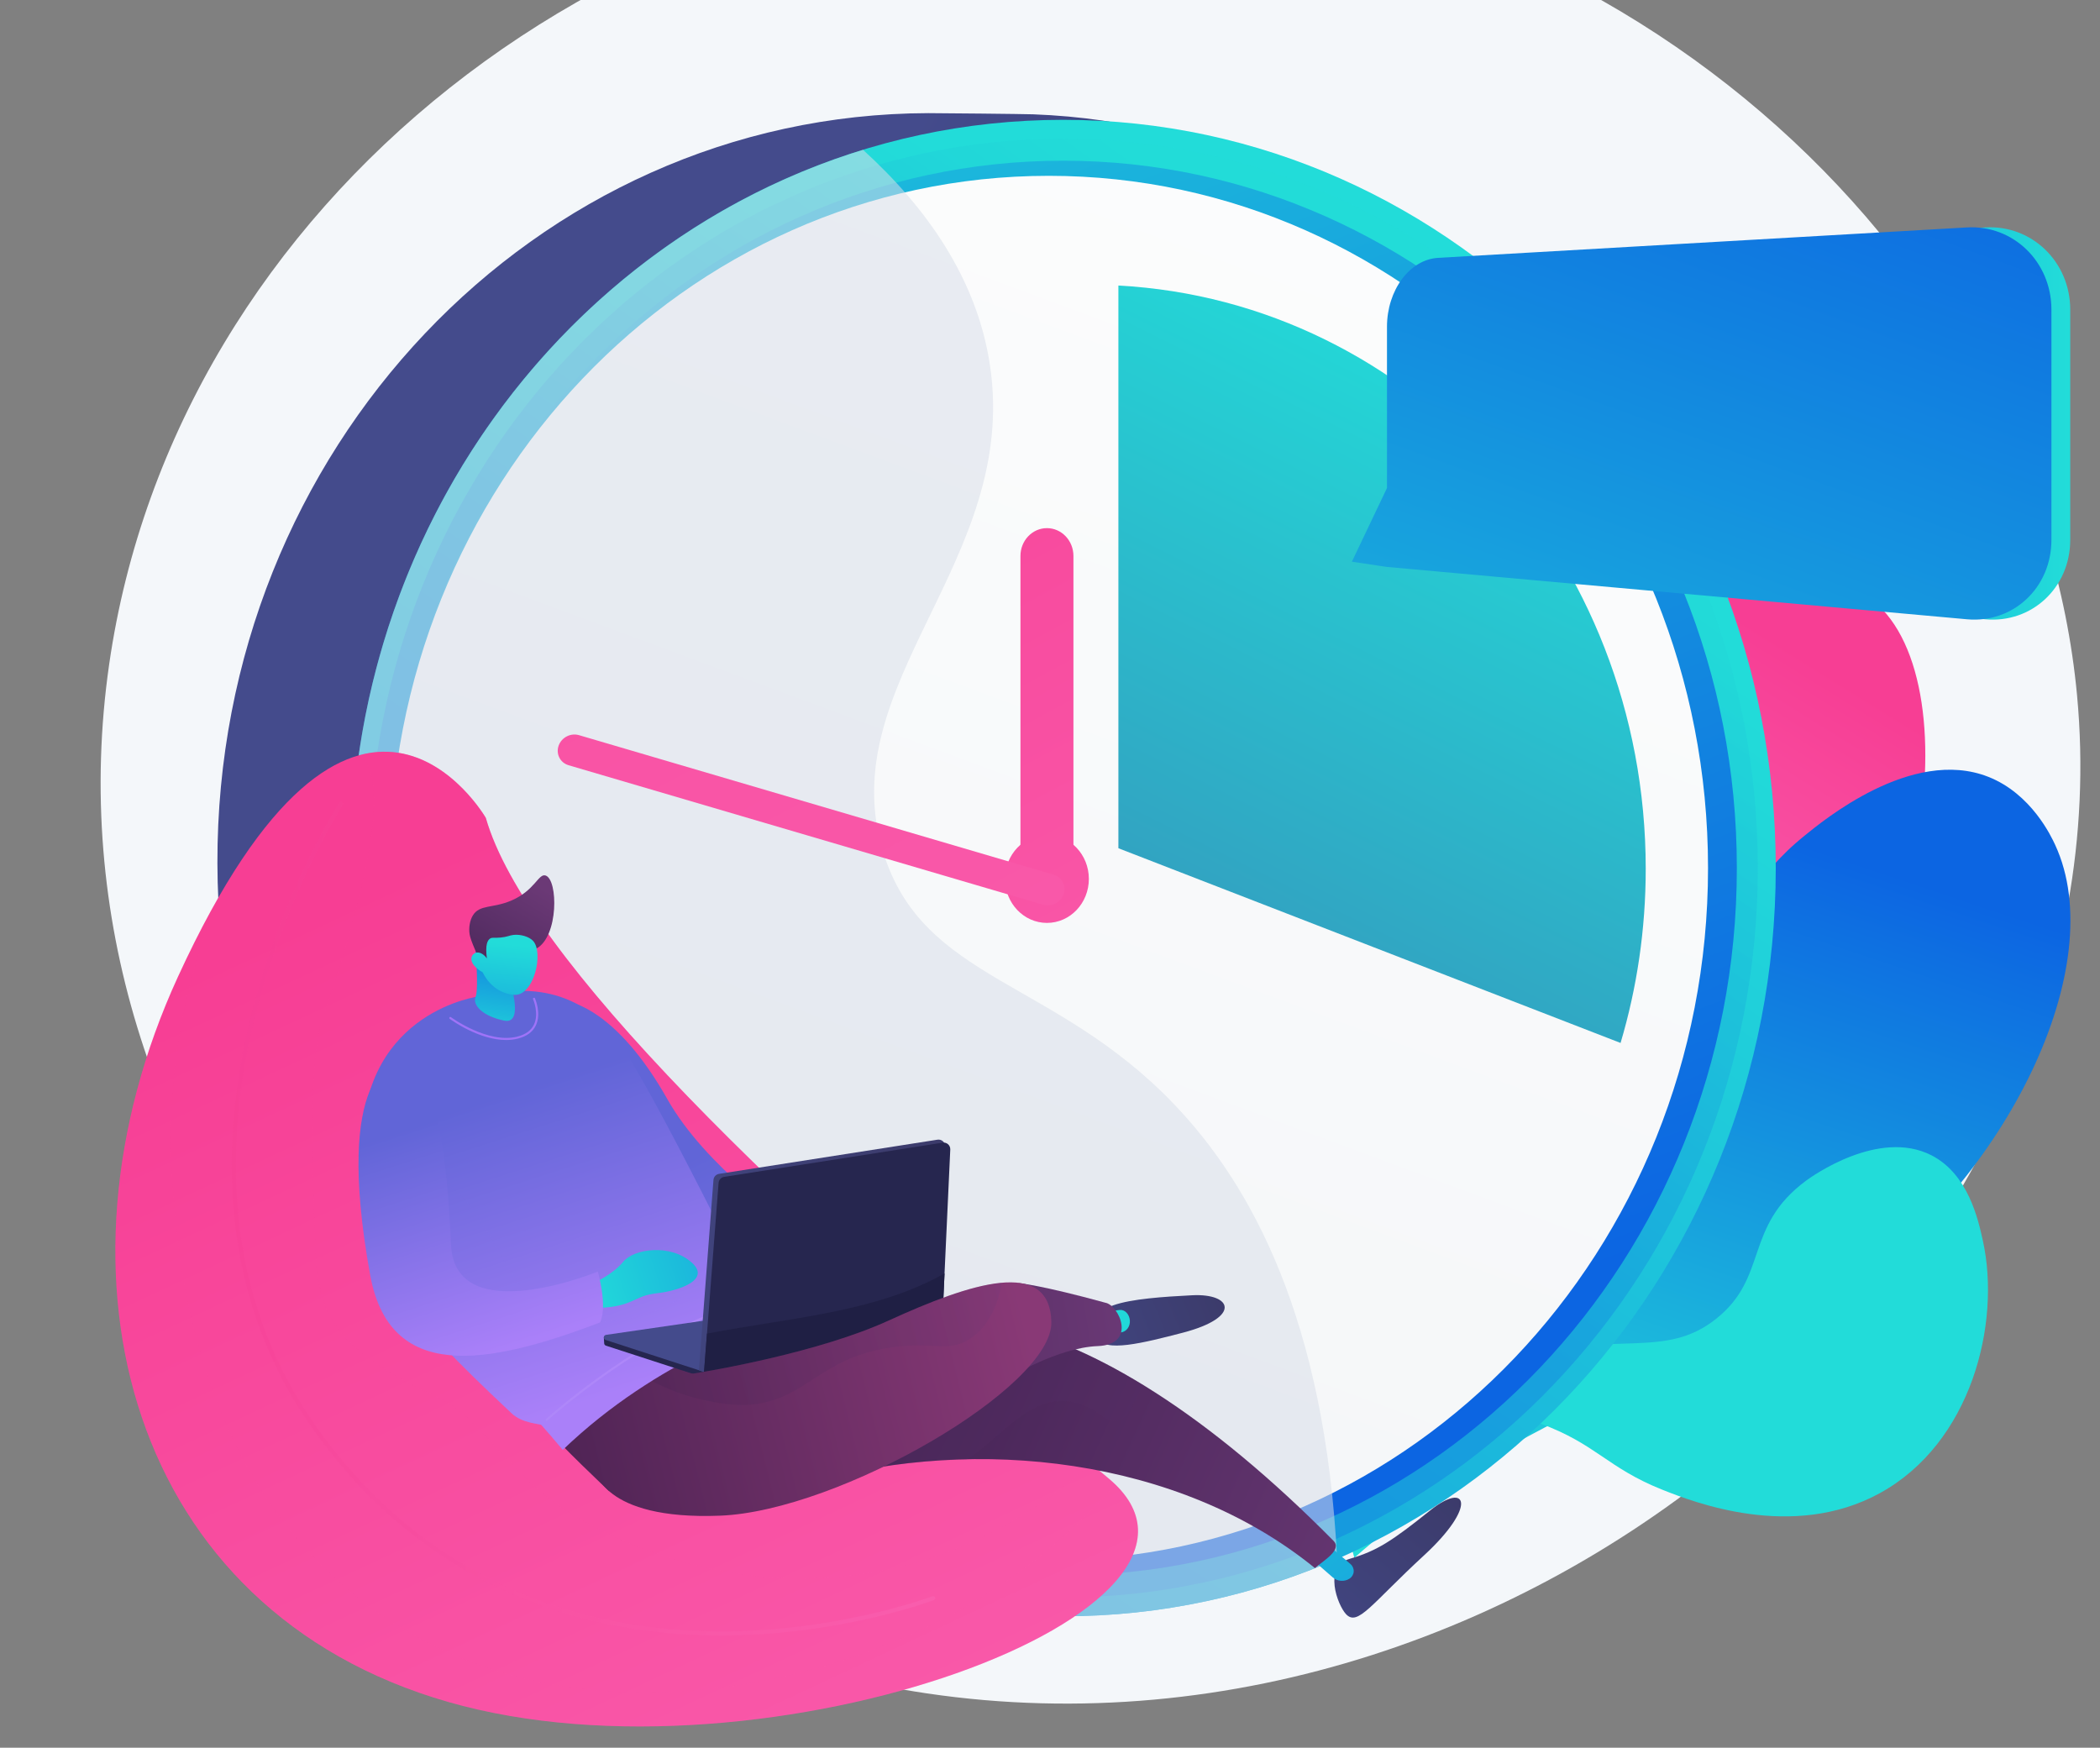 <svg width="155" height="129" viewBox="0 0 155 129" fill="none" xmlns="http://www.w3.org/2000/svg">
<rect x="0" y="0" width="155" height="129" fill="#808080" stroke="none"/>
<g clip-path="url(#clip0_786_4)">
<path d="M82.763 -9.814C45.356 -10.868 12.953 15.038 8.058 49.03C2.706 86.195 32.165 119.635 68.413 124.991C113.5 131.653 157.232 93.113 153.305 51.304C150.347 19.803 120.788 -8.742 82.763 -9.814Z" fill="#F4F7FA"/>
<path d="M109.562 107.889C108.397 103.35 107.36 96.471 109.593 89.056C112.157 80.542 116.689 79.103 121.265 70.124C127.797 57.305 122.018 47.327 128.145 43.681C131.133 41.904 135.629 42.198 138.27 44.355C145.806 50.508 142.022 74.896 128.846 83.642C122.887 87.597 117.97 86.757 113.343 92.08C109.254 96.782 109.119 103.333 109.562 107.889Z" fill="url(#paint0_linear_786_4)"/>
<path d="M99.963 114.979C98.935 111.389 97.928 105.712 100.317 100.256C104.486 90.737 114.302 92.603 122.268 82.001C128.694 73.451 125.697 67.726 133.211 61.669C134.469 60.655 141.093 55.111 146.752 57.337C149.94 58.592 151.408 61.754 151.684 62.347C155.848 71.317 148.032 87.016 136.421 95.123C129.749 99.781 127.31 98.792 115.306 104.712C108.253 108.19 103.121 112.213 99.963 114.979Z" fill="url(#paint1_linear_786_4)"/>
<path d="M100.707 104.204C102.91 102.973 106.484 101.236 111.148 100.158C119.443 98.242 122.907 100.327 126.667 97.342C130.559 94.252 128.688 90.557 133.316 87.138C133.705 86.851 138.661 83.288 142.551 85.27C145.272 86.656 146.01 90.011 146.357 91.585C147.7 97.695 145.506 106.52 138.729 110.223C132.304 113.734 125.002 110.877 122.686 109.954C118.623 108.333 117.816 106.585 113.67 105.065C108.629 103.215 103.863 103.615 100.707 104.204Z" fill="url(#paint2_linear_786_4)"/>
<path d="M121.235 63.45C121.301 93.488 105.335 118.001 76.901 118.807C76.462 118.819 69.205 118.806 68.763 118.807C39.716 118.877 16.114 94.208 16.047 63.707C15.98 33.205 39.472 8.421 68.518 8.351C69.197 8.349 75.574 8.412 76.247 8.437C104.356 9.487 121.169 33.662 121.235 63.45Z" fill="url(#paint3_linear_786_4)"/>
<path d="M78.474 119.3C107.521 119.3 131.068 94.574 131.068 64.072C131.068 33.57 107.521 8.844 78.474 8.844C49.427 8.844 25.88 33.57 25.88 64.072C25.88 94.574 49.427 119.3 78.474 119.3Z" fill="url(#paint4_linear_786_4)"/>
<path opacity="0.3" d="M78.474 117.909C106.789 117.909 129.743 93.805 129.743 64.072C129.743 34.339 106.789 10.235 78.474 10.235C50.159 10.235 27.205 34.339 27.205 64.072C27.205 93.805 50.159 117.909 78.474 117.909Z" fill="url(#paint5_linear_786_4)"/>
<path d="M78.474 116.284C105.934 116.284 128.195 92.908 128.195 64.073C128.195 35.237 105.934 11.861 78.474 11.861C51.013 11.861 28.753 35.237 28.753 64.073C28.753 92.908 51.013 116.284 78.474 116.284Z" fill="url(#paint6_linear_786_4)"/>
<path d="M77.411 115.168C104.284 115.168 126.069 92.291 126.069 64.072C126.069 35.853 104.284 12.977 77.411 12.977C50.537 12.977 28.752 35.853 28.752 64.072C28.752 92.291 50.537 115.168 77.411 115.168Z" fill="url(#paint7_linear_786_4)"/>
<path d="M82.548 62.609L119.613 76.982C120.82 72.921 121.47 68.603 121.47 64.125C121.47 41.067 104.23 22.239 82.548 21.076V62.609Z" fill="url(#paint8_linear_786_4)"/>
<g opacity="0.54">
<path d="M65.194 62.913C61.346 50.45 75.258 41.457 73.064 26.931C72.096 20.521 68.33 15.27 63.698 11.057C41.799 17.775 25.825 39.041 25.88 64.201C25.947 94.702 49.549 119.371 78.596 119.301C85.717 119.283 92.504 117.777 98.693 115.068C97.796 97.441 92.389 87.484 86.639 81.484C77.777 72.238 68.128 72.416 65.194 62.913Z" fill="#D8DEE8"/>
</g>
<path d="M77.274 68.121C78.983 68.121 80.368 66.667 80.368 64.873C80.368 63.078 78.983 61.624 77.274 61.624C75.566 61.624 74.18 63.078 74.18 64.873C74.18 66.667 75.566 68.121 77.274 68.121Z" fill="url(#paint9_linear_786_4)"/>
<path d="M77.274 38.982C76.195 38.982 75.319 39.902 75.319 41.035V62.935C75.319 64.069 76.195 64.988 77.274 64.988C78.354 64.988 79.23 64.069 79.23 62.935V41.035C79.229 39.902 78.354 38.982 77.274 38.982Z" fill="url(#paint10_linear_786_4)"/>
<path d="M77.779 64.565L42.75 54.267C42.133 54.078 41.454 54.421 41.235 55.031C41.016 55.642 41.338 56.29 41.955 56.479L76.984 66.777C77.602 66.965 78.28 66.623 78.5 66.012C78.719 65.401 78.396 64.753 77.779 64.565Z" fill="url(#paint11_linear_786_4)"/>
<path d="M146.548 16.786L107.539 19.032C105.43 19.154 103.791 21.428 103.791 24.116V36.021L101.158 41.46L103.729 41.846L107.392 42.178L146.553 45.71C149.945 46.016 152.803 43.394 152.803 39.845V22.855C152.803 19.305 149.94 16.591 146.548 16.786Z" fill="url(#paint12_linear_786_4)"/>
<path d="M145.187 16.786L106.149 19.032C104.041 19.154 102.373 21.428 102.373 24.116V36.021L99.781 41.46L102.373 41.846L106.046 42.178L145.187 45.71C148.579 46.016 151.415 43.394 151.415 39.845V22.855C151.415 19.305 148.578 16.591 145.187 16.786Z" fill="url(#paint13_linear_786_4)"/>
<path d="M35.858 60.37C35.858 60.37 26.202 43.648 13.141 72.085C2.972 94.228 9.545 118.862 33.071 125.621C56.598 132.381 93.344 118.729 81.81 109.108C57.344 88.7 38.775 70.611 35.858 60.37Z" fill="url(#paint14_linear_786_4)"/>
<g opacity="0.35">
<path d="M23.741 75.397C23.053 77.422 22.898 83.191 23.188 89.827C23.447 95.746 22.909 98.841 32.326 103.146C35.554 104.622 37.786 109.305 42.729 112.09C44.969 113.353 53.41 117.923 64.311 116.076C71.524 114.854 76.894 111.316 80.511 108.02C56.691 88.059 38.723 70.428 35.858 60.369C35.858 60.369 32.33 54.264 26.655 55.71C28.032 57.245 28.499 61.378 23.741 75.397Z" fill="url(#paint15_linear_786_4)"/>
</g>
<g opacity="0.13">
<path d="M70.728 118.895C59.601 125.039 41.019 128.789 27.174 118.506C14.355 108.985 13.213 93.04 12.786 88.174C12.039 79.669 13.7 72.264 16.096 66.291C15.133 67.974 14.148 69.894 13.142 72.085C2.972 94.228 9.545 118.862 33.072 125.621C56.23 132.275 92.195 119.152 82.318 109.564C79.511 112.73 75.724 116.136 70.728 118.895Z" fill="url(#paint16_linear_786_4)"/>
</g>
<path opacity="0.3" d="M53.199 120.72C52.869 120.72 52.538 120.716 52.203 120.709C43.61 120.517 31.546 117.663 22.871 105.155C15.545 94.591 16.525 82.669 18.638 74.528C20.924 65.717 24.994 59.313 25.036 59.25C25.081 59.179 25.176 59.158 25.247 59.204C25.318 59.25 25.338 59.344 25.293 59.415C25.252 59.478 21.205 65.847 18.932 74.613C16.837 82.69 15.864 94.515 23.122 104.98C31.724 117.382 43.688 120.212 52.21 120.402C61.457 120.608 68.748 117.846 68.82 117.818C68.898 117.787 68.987 117.827 69.018 117.905C69.048 117.984 69.009 118.073 68.93 118.103C68.86 118.131 62.024 120.719 53.199 120.72Z" fill="url(#paint17_linear_786_4)"/>
<path d="M99.345 119.138C98.732 118.478 97.633 115.636 99.637 115.053C101.652 114.465 102.772 113.722 105.547 111.498C108.322 109.273 109.035 111.183 105.115 114.796C101.196 118.408 100.217 120.077 99.345 119.138Z" fill="url(#paint18_linear_786_4)"/>
<path d="M96.719 114.988L98.37 116.429C98.715 116.73 99.217 116.769 99.604 116.525C99.784 116.411 99.9 116.218 99.915 116.005C99.93 115.792 99.843 115.585 99.681 115.446L97.268 113.382L96.719 114.988Z" fill="url(#paint19_linear_786_4)"/>
<path d="M47.279 101.11C44.362 103.665 50.45 112.044 60.175 109.328C71.961 106.037 86.95 107.516 97.054 115.743C97.64 115.221 99.092 114.403 98.428 113.732C89.3 104.502 80.846 99.203 73.844 97.781C63.258 95.632 55.583 93.835 47.279 101.11Z" fill="url(#paint20_linear_786_4)"/>
<g opacity="0.24">
<path d="M81.471 104.62C83.18 105.614 83.545 103.594 84.427 102.264C80.641 99.939 77.086 98.44 73.845 97.781C63.258 95.632 55.584 93.835 47.279 101.11C44.362 103.665 50.45 112.044 60.176 109.328C63.694 108.346 67.498 107.8 71.372 107.72C74.487 105.76 77.035 101.265 81.471 104.62Z" fill="#552D63"/>
</g>
<path d="M45.557 109.838L44.959 110.067C44.959 110.067 41.086 106.41 40.396 105.479C39.554 104.342 49.037 101.443 52.116 97.651C55.352 93.665 52.795 102.382 52.795 102.382L45.557 109.838Z" fill="url(#paint21_linear_786_4)"/>
<path d="M42.045 73.966C42.045 73.966 45.483 74.437 49.253 81.122C52.087 86.148 58.241 90.311 58.241 90.311L58.873 94.266L53.765 95.163L51.938 93.96L46.955 83.356L42.045 73.966Z" fill="url(#paint22_linear_786_4)"/>
<path d="M35.38 73.54C35.38 73.54 26.905 74.585 26.723 84.336C26.555 93.335 29.802 96.821 37.769 104.325C38.569 105.079 39.869 105.079 39.965 105.188C40.483 105.772 41.007 106.38 41.537 107.016C48.667 100.174 56.706 97.857 56.706 97.857C56.706 97.857 49.271 82.475 46.004 77.376C42.635 72.119 37.555 73.017 35.38 73.54Z" fill="url(#paint23_linear_786_4)"/>
<g opacity="0.2">
<path d="M49.449 96.255C45.872 98.17 40.802 97.953 38.938 95.585C37.533 93.801 37.306 93.136 35.597 90.335C34.222 88.081 33.552 87.72 30.548 85.822C29.414 85.106 28.127 84.07 26.865 82.517C26.785 83.087 26.735 83.692 26.723 84.336C26.555 93.335 29.802 96.821 37.769 104.325C38.569 105.079 39.869 105.079 39.965 105.188C40.483 105.771 41.007 106.38 41.537 107.016C48.667 100.173 56.706 97.856 56.706 97.856C56.706 97.856 55.472 95.437 53.838 92.035C52.653 94.021 51.744 95.028 49.449 96.255Z" fill="url(#paint24_linear_786_4)"/>
</g>
<path d="M43.606 96.542C43.606 96.542 45.212 96.616 46.353 96.156C47.494 95.697 47.399 95.591 48.712 95.425C49.989 95.263 52.502 94.505 51.079 93.211C49.495 91.77 46.78 92.174 46 93.131C45.248 94.053 43.944 94.638 43.944 94.638L43.606 96.542Z" fill="url(#paint25_linear_786_4)"/>
<path d="M29.282 78.401C29.282 78.401 24.575 78.949 27.321 94.105C28.746 101.965 35.787 100.859 44.289 97.611C44.865 96.407 44.124 93.855 44.124 93.855C44.124 93.855 33.561 98.21 33.288 91.857C32.981 84.733 32.027 77.648 29.282 78.401Z" fill="url(#paint26_linear_786_4)"/>
<path d="M37.351 76.764C35.337 76.764 33.291 75.273 33.192 75.2C33.158 75.175 33.151 75.128 33.176 75.094C33.201 75.059 33.249 75.052 33.283 75.078C33.31 75.098 36 77.059 38.178 76.514C38.781 76.364 39.194 76.068 39.405 75.637C39.808 74.816 39.352 73.763 39.347 73.753C39.33 73.714 39.348 73.669 39.386 73.652C39.425 73.635 39.47 73.652 39.487 73.691C39.507 73.737 39.976 74.82 39.543 75.705C39.311 76.179 38.864 76.501 38.215 76.663C37.932 76.733 37.642 76.764 37.351 76.764Z" fill="#9F73F8"/>
<path d="M40.346 104.876C40.325 104.876 40.304 104.868 40.289 104.85C40.261 104.819 40.263 104.771 40.295 104.743C40.371 104.674 47.957 97.883 54.806 96.209C54.848 96.198 54.888 96.224 54.899 96.265C54.909 96.306 54.884 96.347 54.843 96.358C48.031 98.023 40.473 104.788 40.398 104.856C40.383 104.87 40.364 104.876 40.346 104.876Z" fill="#AE87F9"/>
<path d="M35.076 69.772C35.076 69.772 35.354 72.974 35.103 73.581C34.851 74.188 35.646 75.015 37.216 75.333C38.786 75.652 37.543 72.139 37.543 72.139L35.076 69.772Z" fill="url(#paint27_linear_786_4)"/>
<path d="M39.6 70.01C41.233 69.12 41.198 64.942 40.275 64.624C39.745 64.441 39.485 65.729 37.736 66.474C36.374 67.055 35.406 66.754 34.909 67.556C34.675 67.932 34.586 68.487 34.662 68.955C34.701 69.195 34.809 69.507 35.068 70.113C35.298 70.651 35.279 70.63 35.352 70.788C35.525 71.166 35.875 71.814 36.593 72.63C36.69 72.4 36.826 72.118 37.018 71.819C37.092 71.704 37.386 71.256 37.78 70.908C38.495 70.276 39.132 70.266 39.6 70.01Z" fill="url(#paint28_linear_786_4)"/>
<path d="M35.635 71.776C35.635 71.776 36.247 73.271 37.916 73.43C39.412 73.572 40.163 70.287 39.331 69.431C39.053 69.145 38.437 68.946 37.9 69.007C37.584 69.043 37.461 69.153 36.942 69.202C36.463 69.247 36.341 69.175 36.184 69.269C35.987 69.388 35.802 69.725 35.936 70.742C35.7 70.411 35.378 70.247 35.12 70.322C35.079 70.334 34.966 70.386 34.892 70.482C34.624 70.829 34.892 71.368 35.635 71.776Z" fill="url(#paint29_linear_786_4)"/>
<path d="M44.735 98.579C44.658 98.59 44.587 98.646 44.567 98.719C44.564 98.73 44.594 99.115 44.593 99.126C44.586 99.215 44.64 99.298 44.726 99.326L51.932 101.667L65.398 96.393L59 96.882L44.735 98.579Z" fill="#26264F"/>
<path d="M44.732 98.528C44.643 98.541 44.575 98.613 44.567 98.702C44.56 98.791 44.614 98.874 44.7 98.902L51.906 101.243L65.373 95.969L58.974 96.458L44.732 98.528Z" fill="#444B8C"/>
<path d="M51.587 101.137L52.661 87.089C52.678 86.864 52.848 86.681 53.071 86.645L69.198 84.121C69.342 84.099 69.489 84.142 69.598 84.239C69.707 84.337 69.766 84.478 69.76 84.624L69.154 97.718C69.144 97.944 68.979 98.133 68.757 98.174L52.003 101.276L51.587 101.137Z" fill="url(#paint30_linear_786_4)"/>
<path d="M51.932 101.666L53.039 87.308C53.057 87.083 53.226 86.9 53.45 86.865L69.577 84.341C69.721 84.318 69.868 84.362 69.977 84.459C70.086 84.557 70.145 84.698 70.139 84.844L69.533 97.94C69.523 98.165 69.359 98.353 69.138 98.396L51.932 101.666Z" fill="#26264F"/>
<path d="M51.932 101.666L69.138 98.396C69.359 98.354 69.523 98.165 69.533 97.94L69.716 93.99C64.59 96.901 58.167 97.271 52.181 98.439L51.932 101.666Z" fill="#1F1F44"/>
<path d="M81.073 98.724C80.838 97.907 80.318 97.004 82.173 96.346C83.52 95.868 85.86 95.714 87.987 95.605C90.967 95.452 91.653 97.235 87.297 98.37C84.445 99.112 81.407 99.885 81.073 98.724Z" fill="url(#paint31_linear_786_4)"/>
<path d="M83.395 97.474C83.423 97.931 83.132 98.29 82.752 98.344C81.871 98.47 82.036 98.016 82.008 97.559C81.98 97.102 81.624 96.785 82.651 96.689C83.033 96.653 83.367 97.016 83.395 97.474Z" fill="url(#paint32_linear_786_4)"/>
<path d="M74.346 94.846L75.217 94.709C75.217 94.709 76.912 94.868 81.585 96.156C82.586 96.322 83.95 99.242 81.018 99.357C78.087 99.472 74.52 101.654 74.52 101.654L74.346 94.846Z" fill="url(#paint33_linear_786_4)"/>
<path d="M43.913 108.43C43.913 108.43 44.34 112.219 53.149 111.874C61.959 111.529 77.698 102.384 77.599 97.585C77.499 92.785 71.643 94.703 65.579 97.477C60.461 99.818 52.556 101.174 50.935 101.425C48.86 101.747 43.412 106.61 43.913 108.43Z" fill="url(#paint34_linear_786_4)"/>
<g opacity="0.2">
<path d="M55.44 103.682C59.517 103.267 60.433 100.34 65.508 99.494C68.796 98.946 69.957 99.917 71.634 98.794C72.957 97.908 73.632 96.362 73.957 94.685C71.709 94.875 68.673 96.061 65.579 97.477C60.608 99.751 53.007 101.095 51.09 101.401C51.033 101.41 49.748 100.95 49.748 100.95C49.748 100.95 48.791 101.497 48.105 101.929C50.778 103.362 53.95 103.833 55.44 103.682Z" fill="url(#paint35_linear_786_4)"/>
</g>
</g>
<defs>
<linearGradient id="paint0_linear_786_4" x1="137.252" y1="50.994" x2="115.83" y2="85.491" gradientUnits="userSpaceOnUse">
<stop stop-color="#F73E94"/>
<stop offset="1" stop-color="#FB6FBB"/>
</linearGradient>
<linearGradient id="paint1_linear_786_4" x1="134.277" y1="62.7" x2="116.317" y2="116.285" gradientUnits="userSpaceOnUse">
<stop stop-color="#0C65E2"/>
<stop offset="0.996" stop-color="#22DCD9"/>
</linearGradient>
<linearGradient id="paint2_linear_786_4" x1="156.143" y1="50.807" x2="147.36" y2="64.807" gradientUnits="userSpaceOnUse">
<stop stop-color="#0C65E2"/>
<stop offset="0.996" stop-color="#22DCD9"/>
</linearGradient>
<linearGradient id="paint3_linear_786_4" x1="44.829" y1="48.495" x2="110.206" y2="86.345" gradientUnits="userSpaceOnUse">
<stop stop-color="#444B8C"/>
<stop offset="0.996" stop-color="#26264F"/>
</linearGradient>
<linearGradient id="paint4_linear_786_4" x1="100.204" y1="31.425" x2="-4.992" y2="189.467" gradientUnits="userSpaceOnUse">
<stop stop-color="#22DCD9"/>
<stop offset="0.996" stop-color="#0C65E2"/>
</linearGradient>
<linearGradient id="paint5_linear_786_4" x1="105.255" y1="26.62" x2="73.651" y2="70.816" gradientUnits="userSpaceOnUse">
<stop stop-color="#22DCD9"/>
<stop offset="0.996" stop-color="#0C65E2"/>
</linearGradient>
<linearGradient id="paint6_linear_786_4" x1="45.585" y1="-23.918" x2="93.211" y2="103.502" gradientUnits="userSpaceOnUse">
<stop stop-color="#22DCD9"/>
<stop offset="0.996" stop-color="#0C65E2"/>
</linearGradient>
<linearGradient id="paint7_linear_786_4" x1="16.893" y1="227.182" x2="111.732" y2="-28.432" gradientUnits="userSpaceOnUse">
<stop offset="0.004" stop-color="#EBEFF2"/>
<stop offset="1" stop-color="white"/>
</linearGradient>
<linearGradient id="paint8_linear_786_4" x1="112.524" y1="26.011" x2="56.109" y2="139.482" gradientUnits="userSpaceOnUse">
<stop stop-color="#22DCD9"/>
<stop offset="0.996" stop-color="#4C429A"/>
</linearGradient>
<linearGradient id="paint9_linear_786_4" x1="50.533" y1="15.022" x2="111.126" y2="127.979" gradientUnits="userSpaceOnUse">
<stop stop-color="#F73E94"/>
<stop offset="1" stop-color="#FB6FBB"/>
</linearGradient>
<linearGradient id="paint10_linear_786_4" x1="55.901" y1="12.141" x2="116.494" y2="125.099" gradientUnits="userSpaceOnUse">
<stop stop-color="#F73E94"/>
<stop offset="1" stop-color="#FB6FBB"/>
</linearGradient>
<linearGradient id="paint11_linear_786_4" x1="-7.211" y1="-64.525" x2="131.199" y2="193.499" gradientUnits="userSpaceOnUse">
<stop stop-color="#F73E94"/>
<stop offset="1" stop-color="#FB6FBB"/>
</linearGradient>
<linearGradient id="paint12_linear_786_4" x1="101.158" y1="31.255" x2="152.803" y2="31.255" gradientUnits="userSpaceOnUse">
<stop stop-color="#0C65E2"/>
<stop offset="0.996" stop-color="#22DCD9"/>
</linearGradient>
<linearGradient id="paint13_linear_786_4" x1="136.721" y1="4.811" x2="106.841" y2="87.434" gradientUnits="userSpaceOnUse">
<stop stop-color="#0C65E2"/>
<stop offset="0.996" stop-color="#22DCD9"/>
</linearGradient>
<linearGradient id="paint14_linear_786_4" x1="26.966" y1="65.334" x2="84.284" y2="187.776" gradientUnits="userSpaceOnUse">
<stop stop-color="#F73E94"/>
<stop offset="1" stop-color="#FB6FBB"/>
</linearGradient>
<linearGradient id="paint15_linear_786_4" x1="33.547" y1="62.254" x2="90.864" y2="184.696" gradientUnits="userSpaceOnUse">
<stop stop-color="#F73E94"/>
<stop offset="1" stop-color="#FB6FBB"/>
</linearGradient>
<linearGradient id="paint16_linear_786_4" x1="26.966" y1="65.334" x2="84.284" y2="187.776" gradientUnits="userSpaceOnUse">
<stop stop-color="#F73E94"/>
<stop offset="1" stop-color="#FB6FBB"/>
</linearGradient>
<linearGradient id="paint17_linear_786_4" x1="17.105" y1="89.95" x2="69.029" y2="89.95" gradientUnits="userSpaceOnUse">
<stop stop-color="#F73E94"/>
<stop offset="1" stop-color="#FB6FBB"/>
</linearGradient>
<linearGradient id="paint18_linear_786_4" x1="98.919" y1="118.776" x2="106.736" y2="109.797" gradientUnits="userSpaceOnUse">
<stop stop-color="#40447E"/>
<stop offset="0.996" stop-color="#3C3B6B"/>
</linearGradient>
<linearGradient id="paint19_linear_786_4" x1="65.767" y1="74.161" x2="151.367" y2="182.491" gradientUnits="userSpaceOnUse">
<stop stop-color="#22DCD9"/>
<stop offset="0.996" stop-color="#0C65E2"/>
</linearGradient>
<linearGradient id="paint20_linear_786_4" x1="44.264" y1="94.56" x2="104.924" y2="122.169" gradientUnits="userSpaceOnUse">
<stop stop-color="#311944"/>
<stop offset="1" stop-color="#6B3976"/>
</linearGradient>
<linearGradient id="paint21_linear_786_4" x1="22.874" y1="109.901" x2="75.541" y2="96.742" gradientUnits="userSpaceOnUse">
<stop stop-color="#311944"/>
<stop offset="1" stop-color="#893976"/>
</linearGradient>
<linearGradient id="paint22_linear_786_4" x1="67.285" y1="116.704" x2="51.582" y2="85.069" gradientUnits="userSpaceOnUse">
<stop stop-color="#AA80F9"/>
<stop offset="0.996" stop-color="#6165D7"/>
</linearGradient>
<linearGradient id="paint23_linear_786_4" x1="44.842" y1="102.996" x2="37.626" y2="80.581" gradientUnits="userSpaceOnUse">
<stop stop-color="#AA80F9"/>
<stop offset="0.996" stop-color="#6165D7"/>
</linearGradient>
<linearGradient id="paint24_linear_786_4" x1="44.842" y1="102.996" x2="37.626" y2="80.581" gradientUnits="userSpaceOnUse">
<stop stop-color="#AA80F9"/>
<stop offset="0.996" stop-color="#6165D7"/>
</linearGradient>
<linearGradient id="paint25_linear_786_4" x1="42.736" y1="95.731" x2="70.248" y2="86.602" gradientUnits="userSpaceOnUse">
<stop stop-color="#22DCD9"/>
<stop offset="0.996" stop-color="#0C65E2"/>
</linearGradient>
<linearGradient id="paint26_linear_786_4" x1="39.607" y1="106.216" x2="32.014" y2="82.632" gradientUnits="userSpaceOnUse">
<stop offset="0.283" stop-color="#AA80F9"/>
<stop offset="0.996" stop-color="#6165D7"/>
</linearGradient>
<linearGradient id="paint27_linear_786_4" x1="35.87" y1="77.237" x2="37.114" y2="67.869" gradientUnits="userSpaceOnUse">
<stop stop-color="#22DCD9"/>
<stop offset="0.996" stop-color="#0C65E2"/>
</linearGradient>
<linearGradient id="paint28_linear_786_4" x1="32.136" y1="77.741" x2="39.486" y2="65.217" gradientUnits="userSpaceOnUse">
<stop stop-color="#311944"/>
<stop offset="1" stop-color="#6B3976"/>
</linearGradient>
<linearGradient id="paint29_linear_786_4" x1="37.352" y1="69.677" x2="35.853" y2="83.632" gradientUnits="userSpaceOnUse">
<stop stop-color="#22DCD9"/>
<stop offset="0.996" stop-color="#0C65E2"/>
</linearGradient>
<linearGradient id="paint30_linear_786_4" x1="51.106" y1="93.279" x2="70.22" y2="92.109" gradientUnits="userSpaceOnUse">
<stop stop-color="#40447E"/>
<stop offset="0.996" stop-color="#3C3B6B"/>
</linearGradient>
<linearGradient id="paint31_linear_786_4" x1="81.132" y1="98.88" x2="89.943" y2="95.297" gradientUnits="userSpaceOnUse">
<stop stop-color="#40447E"/>
<stop offset="0.996" stop-color="#3C3B6B"/>
</linearGradient>
<linearGradient id="paint32_linear_786_4" x1="79.314" y1="94.523" x2="181.014" y2="187.903" gradientUnits="userSpaceOnUse">
<stop stop-color="#22DCD9"/>
<stop offset="0.996" stop-color="#0C65E2"/>
</linearGradient>
<linearGradient id="paint33_linear_786_4" x1="40.049" y1="103.739" x2="83.583" y2="96.789" gradientUnits="userSpaceOnUse">
<stop stop-color="#311944"/>
<stop offset="1" stop-color="#6B3976"/>
</linearGradient>
<linearGradient id="paint34_linear_786_4" x1="23.735" y1="113.349" x2="76.402" y2="100.19" gradientUnits="userSpaceOnUse">
<stop stop-color="#311944"/>
<stop offset="1" stop-color="#893976"/>
</linearGradient>
<linearGradient id="paint35_linear_786_4" x1="42.312" y1="105.243" x2="74.12" y2="96.381" gradientUnits="userSpaceOnUse">
<stop stop-color="#311944"/>
<stop offset="1" stop-color="#6B3976"/>
</linearGradient>
<clipPath id="clip0_786_4">
<rect width="155" height="129" fill="white"/>
</clipPath>
</defs>
</svg>
